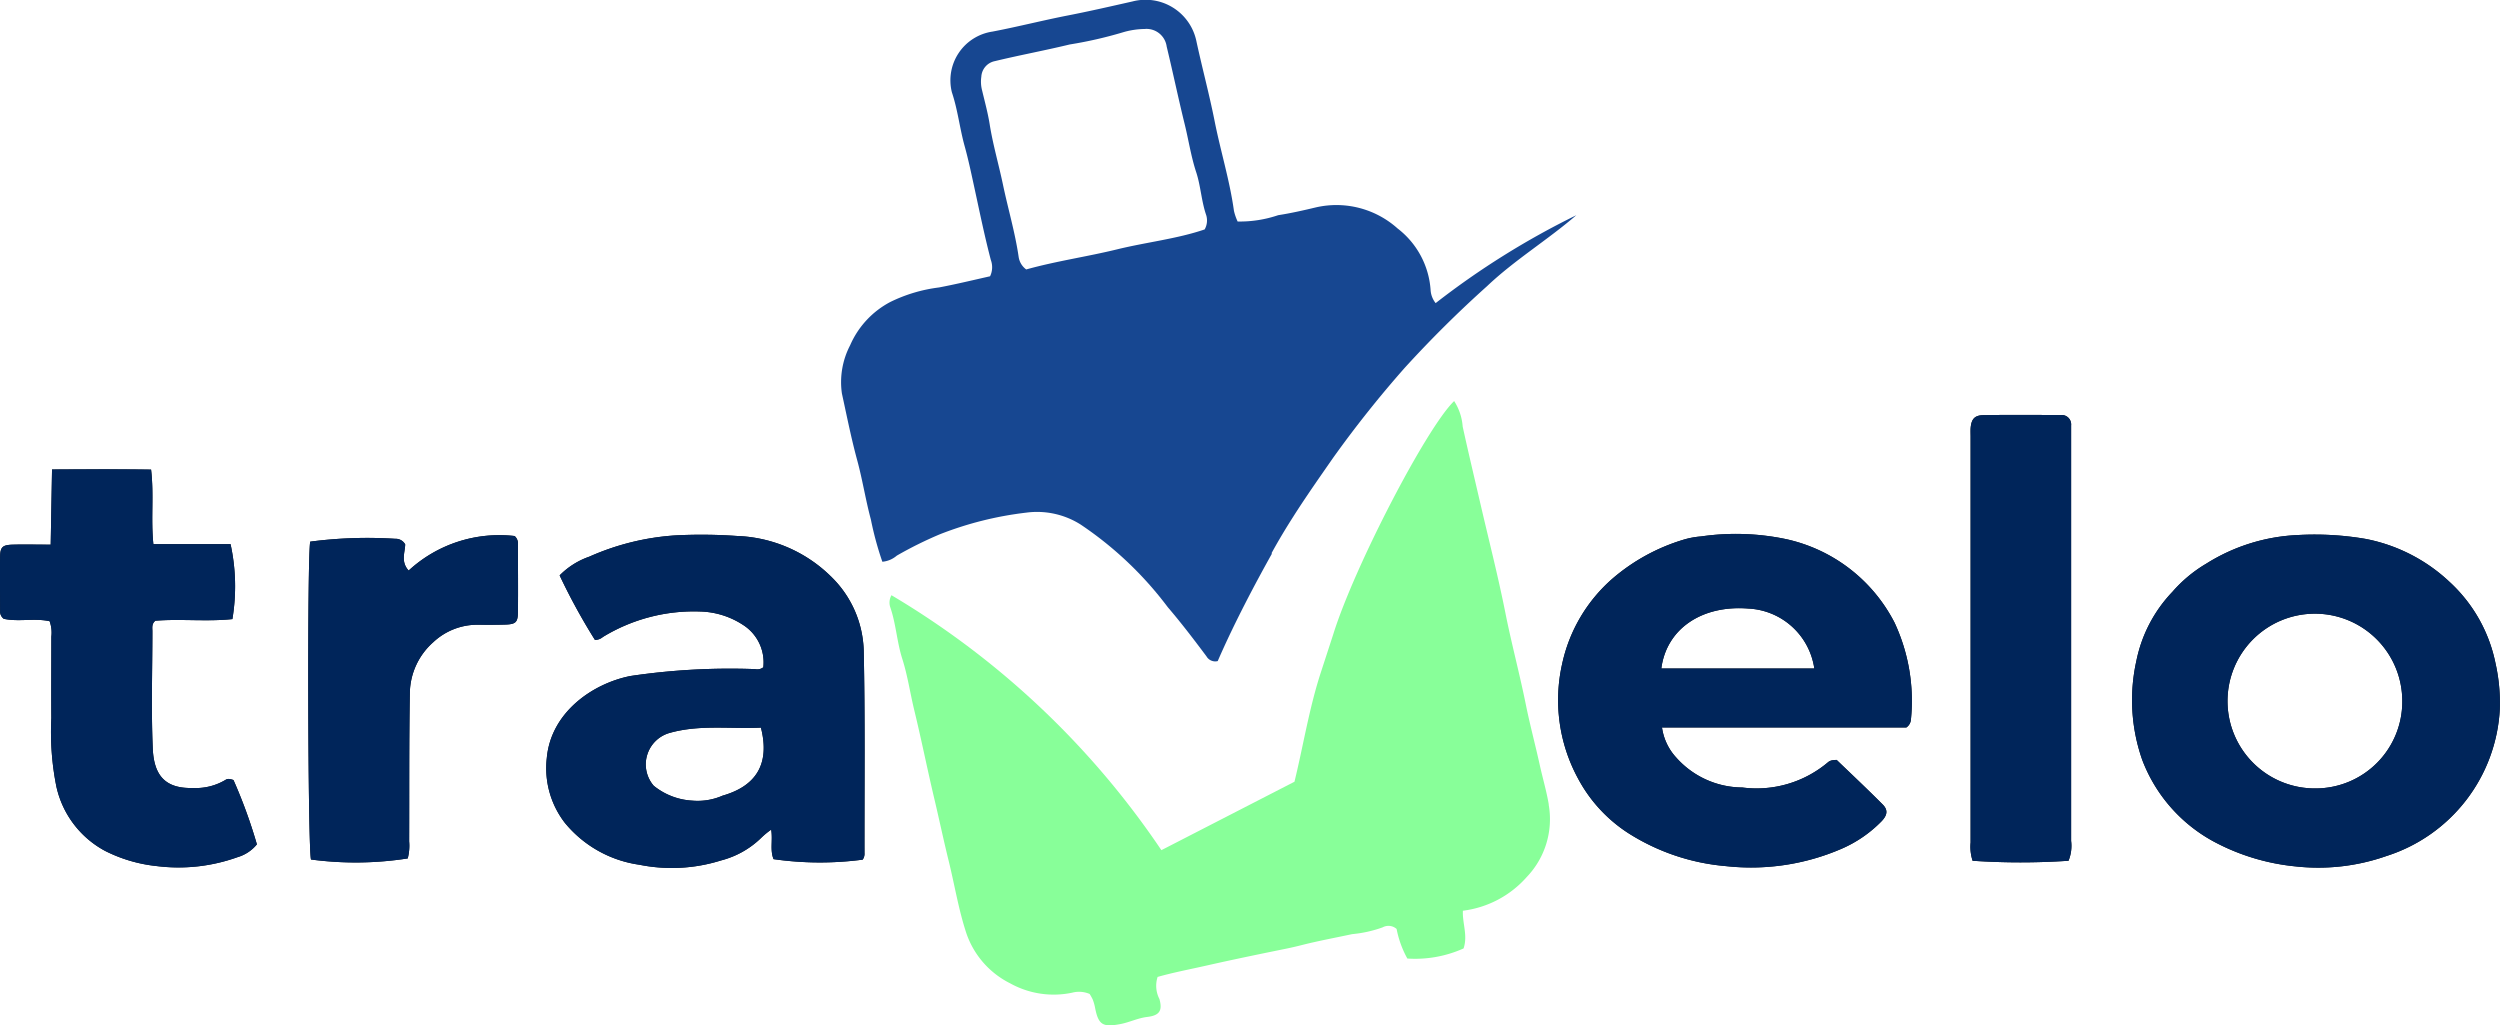 <svg xmlns="http://www.w3.org/2000/svg" width="136.303" height="55.909" viewBox="0 0 136.303 55.909">
  <g id="logo" transform="translate(0 0)">
    <g id="Group_2" data-name="Group 2" transform="translate(0 0)">
      <path id="Path_15" data-name="Path 15" d="M326.366,16.527a1.264,1.264,0,0,1-.274-.7,4.625,4.625,0,0,0-1.8-3.369,5,5,0,0,0-4.465-1.148c-.678.163-1.358.316-2.046.423a6.51,6.51,0,0,1-2.211.345,2.978,2.978,0,0,1-.2-.578c-.229-1.661-.733-3.267-1.057-4.91-.292-1.47-.686-2.92-1-4.386A2.83,2.83,0,0,0,309.842.079c-1.182.267-2.361.538-3.552.77-1.366.267-2.715.613-4.084.874a2.687,2.687,0,0,0-2.214,3.315c.32.952.424,1.953.692,2.92.214.77.377,1.557.547,2.338.282,1.3.547,2.594.883,3.878a1.138,1.138,0,0,1-.041.89c-.89.2-1.834.429-2.787.61a8.344,8.344,0,0,0-2.654.792,4.853,4.853,0,0,0-2.189,2.36,4.347,4.347,0,0,0-.449,2.625c.262,1.2.5,2.405.82,3.589.3,1.087.468,2.2.761,3.288a17.561,17.561,0,0,0,.625,2.3,1.387,1.387,0,0,0,.787-.333,21.36,21.36,0,0,1,2.347-1.164,18.869,18.869,0,0,1,4.717-1.181,4.44,4.44,0,0,1,2.966.654,19.54,19.54,0,0,1,4.744,4.5c.741.866,1.432,1.773,2.111,2.682a.55.55,0,0,0,.613.258c.9-2.078,2.08-4.294,2.957-5.86a.283.283,0,0,1-.025-.02c.379-.693.783-1.365,1.205-2.023.009-.015.016-.027.022-.036l.017-.027c.685-1.069,1.413-2.106,2.136-3.145a60.9,60.9,0,0,1,3.881-4.875,62.87,62.87,0,0,1,4.493-4.457c1.5-1.423,3.293-2.512,4.864-3.866a43.879,43.879,0,0,0-7.671,4.794m-12.589-4.02c-1.5.514-3.173.694-4.789,1.09s-3.3.634-4.942,1.093a1.028,1.028,0,0,1-.413-.685c-.195-1.339-.583-2.637-.859-3.958-.231-1.1-.551-2.187-.725-3.3-.1-.611-.265-1.214-.409-1.819a1.883,1.883,0,0,1-.042-.746.919.919,0,0,1,.742-.851c1.354-.327,2.724-.58,4.075-.907a22.566,22.566,0,0,0,2.866-.652,4.379,4.379,0,0,1,1.223-.193,1.11,1.11,0,0,1,1.2.959c.34,1.408.636,2.829.982,4.234.215.872.345,1.761.63,2.625.246.752.279,1.569.544,2.335a.991.991,0,0,1-.086.776" transform="translate(-248.093 -0.001)" fill="#174791"/>
      <path id="Path_16" data-name="Path 16" d="M346.91,167.182c-.125-.738-.34-1.459-.5-2.191-.243-1.1-.536-2.191-.758-3.291-.337-1.666-.778-3.307-1.11-4.975-.4-2.009-.911-4-1.372-5.994-.321-1.387-.653-2.773-.956-4.163a2.959,2.959,0,0,0-.465-1.389c-1.5,1.44-5.441,9.028-6.59,12.713l-.663,2.036c-.65,1.979-.968,4.026-1.453,6.006l-7.256,3.731a46.1,46.1,0,0,0-14.716-13.9.817.817,0,0,0-.075.628c.324.928.37,1.92.667,2.848.29.91.423,1.851.646,2.771.395,1.627.724,3.273,1.11,4.9.265,1.119.5,2.243.777,3.36.321,1.307.535,2.64.959,3.925a4.779,4.779,0,0,0,2.388,2.729,4.883,4.883,0,0,0,3.381.509,1.476,1.476,0,0,1,.951.069,2.614,2.614,0,0,1,.167.3,2.476,2.476,0,0,1,.126.434c.184.959.421,1.1,1.425.9.485-.1.923-.321,1.422-.38.675-.08.841-.348.666-.976a1.572,1.572,0,0,1-.1-1.206c.867-.246,1.775-.417,2.678-.622,1.433-.325,2.872-.621,4.313-.914q.456-.093.9-.208c.9-.226,1.814-.395,2.72-.589a6.678,6.678,0,0,0,1.656-.369.667.667,0,0,1,.764.087,5.424,5.424,0,0,0,.586,1.613,6.455,6.455,0,0,0,3.064-.551c.24-.7-.067-1.359-.037-2.056a5.554,5.554,0,0,0,3.477-1.833,4.559,4.559,0,0,0,1.2-3.957" transform="translate(-262.467 -123.313)" fill="#8f9"/>
      <path id="Path_17" data-name="Path 17" d="M765.3,200.617a8.244,8.244,0,0,0-2.511-4.475,9.226,9.226,0,0,0-4.6-2.35,16.423,16.423,0,0,0-3.632-.209,10.206,10.206,0,0,0-5.034,1.562l-.047.028a7.5,7.5,0,0,0-1.792,1.5l-.009.01a7.633,7.633,0,0,0-1.963,3.762,9.83,9.83,0,0,0,.32,5.4,8.487,8.487,0,0,0,4.012,4.512,11.868,11.868,0,0,0,4.327,1.292,11.207,11.207,0,0,0,4.962-.56,8.891,8.891,0,0,0,6.194-8.023,9.934,9.934,0,0,0-.225-2.444m-9.793,6.778a4.764,4.764,0,1,1,4.7-4.764,4.73,4.73,0,0,1-4.7,4.764" transform="translate(-629.234 -164.414)" fill="#1a1818"/>
      <path id="Path_18" data-name="Path 18" d="M563.749,203.876H550.426a3.03,3.03,0,0,0,.767,1.629,4.852,4.852,0,0,0,3.61,1.642,6.028,6.028,0,0,0,4.684-1.384.5.5,0,0,1,.209-.095,1.622,1.622,0,0,1,.253-.023c.834.8,1.684,1.6,2.508,2.428.3.3.263.585-.075.93a6.851,6.851,0,0,1-2.2,1.5,12.434,12.434,0,0,1-6.275.931,11.761,11.761,0,0,1-5.346-1.816,8.042,8.042,0,0,1-2.707-2.951,8.955,8.955,0,0,1-.871-6.262,8.558,8.558,0,0,1,2.769-4.667,10.627,10.627,0,0,1,3.81-2.089,4.525,4.525,0,0,1,.99-.189,13.282,13.282,0,0,1,4.637.146,8.744,8.744,0,0,1,5.918,4.559,10.068,10.068,0,0,1,.893,5.258.584.584,0,0,1-.25.451m-13.356-3.214h8.337a3.821,3.821,0,0,0-3.6-3.268c-2.511-.2-4.458,1.086-4.742,3.268" transform="translate(-459.812 -164.213)" fill="#1a1818"/>
      <path id="Path_19" data-name="Path 19" d="M202.881,200.794a2.417,2.417,0,0,0-1.117-2.327,4.473,4.473,0,0,0-2.328-.723,9.526,9.526,0,0,0-5.3,1.388.657.657,0,0,1-.434.16,33.671,33.671,0,0,1-1.925-3.517,4.2,4.2,0,0,1,1.619-1.021,13.715,13.715,0,0,1,4.7-1.16,27.512,27.512,0,0,1,3.335.031,7.7,7.7,0,0,1,5.176,2.246,5.845,5.845,0,0,1,1.749,3.984c.079,3.686.036,7.374.041,11.061a.533.533,0,0,1-.1.357,17.769,17.769,0,0,1-4.855-.027c-.207-.493-.035-1.029-.131-1.61a4.484,4.484,0,0,0-.506.411,4.892,4.892,0,0,1-2.239,1.272,8.941,8.941,0,0,1-4.445.231,6.416,6.416,0,0,1-4.056-2.28,4.877,4.877,0,0,1-.988-3.538c.228-2.5,2.51-4.064,4.558-4.471a36.961,36.961,0,0,1,6.8-.376.529.529,0,0,0,.436-.092m-.113,3.281c-1.674.081-3.32-.172-4.954.281a1.784,1.784,0,0,0-.9,2.887,3.653,3.653,0,0,0,2.1.813,3.39,3.39,0,0,0,1.658-.271c1.8-.515,2.6-1.7,2.09-3.71" transform="translate(-161.265 -164.404)" fill="#1a1818"/>
      <path id="Path_20" data-name="Path 20" d="M12.725,186.766a27.621,27.621,0,0,1,1.281,3.517,2.145,2.145,0,0,1-1.061.7,9.516,9.516,0,0,1-4.419.482,8.089,8.089,0,0,1-2.789-.822,5.262,5.262,0,0,1-2.665-3.521A15.045,15.045,0,0,1,2.8,183.4c-.012-1.481,0-2.961,0-4.442a1.834,1.834,0,0,0-.095-.842c-.836-.18-1.7.046-2.5-.131a.5.5,0,0,1-.2-.435c0-.979-.016-1.958,0-2.936.009-.546.131-.656.7-.671.646-.017,1.293,0,2.059,0,.024-1.375.048-2.685.073-4.1,1.844-.009,3.592-.018,5.4.008.164,1.373-.017,2.674.125,4.064H12.57a10.8,10.8,0,0,1,.1,4.086c-1.389.147-2.813-.021-4.2.089-.211.174-.161.387-.161.581,0,2.133-.071,4.269.021,6.4.066,1.516.736,2.178,2.188,2.139a3.148,3.148,0,0,0,1.776-.441c.083-.057.189-.082.433.007" transform="translate(0 -144.248)" fill="#1a1818"/>
      <path id="Path_21" data-name="Path 21" d="M689.055,174.526a2.446,2.446,0,0,1-.111-1q0-11.062,0-22.125c0-.15-.007-.3,0-.451.037-.5.208-.715.7-.723,1.4-.023,2.8-.011,4.207-.006a.518.518,0,0,1,.573.57c0,.2,0,.4,0,.6q0,11.025,0,22.05a2.131,2.131,0,0,1-.143,1.081,39.065,39.065,0,0,1-5.231,0" transform="translate(-581.504 -127.592)" fill="#1a1818"/>
      <path id="Path_22" data-name="Path 22" d="M113.195,211.38a18.388,18.388,0,0,1-5.272.059c-.172-.549-.212-16.522-.043-17.33a23.927,23.927,0,0,1,4.628-.156.593.593,0,0,1,.55.306c-.011.435-.253.946.188,1.426a7.3,7.3,0,0,1,5.778-1.883.549.549,0,0,1,.181.468c0,1.229.012,2.458,0,3.687-.007.553-.125.655-.691.673-.493.016-.987.013-1.48.009a3.512,3.512,0,0,0-2.457.962,3.762,3.762,0,0,0-1.265,2.724c-.047,2.708-.028,5.417-.038,8.126a2.707,2.707,0,0,1-.078.928" transform="translate(-90.966 -164.578)" fill="#1a1818"/>
      <g id="Group_3" data-name="Group 3" transform="translate(0 22.625)">
        <path id="Path_23" data-name="Path 23" d="M765.3,200.617a8.244,8.244,0,0,0-2.511-4.475,9.226,9.226,0,0,0-4.6-2.35,16.423,16.423,0,0,0-3.632-.209,10.206,10.206,0,0,0-5.034,1.562l-.047.028a7.5,7.5,0,0,0-1.792,1.5l-.009.01a7.633,7.633,0,0,0-1.963,3.762,9.83,9.83,0,0,0,.32,5.4,8.487,8.487,0,0,0,4.012,4.512,11.868,11.868,0,0,0,4.327,1.292,11.207,11.207,0,0,0,4.962-.56,8.891,8.891,0,0,0,6.194-8.023,9.934,9.934,0,0,0-.225-2.444m-9.793,6.778a4.764,4.764,0,1,1,4.7-4.764,4.73,4.73,0,0,1-4.7,4.764" transform="translate(-629.234 -187.039)" fill="#00255a"/>
        <path id="Path_24" data-name="Path 24" d="M563.749,203.876H550.426a3.03,3.03,0,0,0,.767,1.629,4.852,4.852,0,0,0,3.61,1.642,6.028,6.028,0,0,0,4.684-1.384.5.5,0,0,1,.209-.095,1.622,1.622,0,0,1,.253-.023c.834.8,1.684,1.6,2.508,2.428.3.3.263.585-.075.93a6.851,6.851,0,0,1-2.2,1.5,12.434,12.434,0,0,1-6.275.931,11.761,11.761,0,0,1-5.346-1.816,8.042,8.042,0,0,1-2.707-2.951,8.955,8.955,0,0,1-.871-6.262,8.558,8.558,0,0,1,2.769-4.667,10.627,10.627,0,0,1,3.81-2.089,4.525,4.525,0,0,1,.99-.189,13.282,13.282,0,0,1,4.637.146,8.744,8.744,0,0,1,5.918,4.559,10.068,10.068,0,0,1,.893,5.258.584.584,0,0,1-.25.451m-13.356-3.214h8.337a3.821,3.821,0,0,0-3.6-3.268c-2.511-.2-4.458,1.086-4.742,3.268" transform="translate(-459.812 -186.837)" fill="#00255a"/>
        <path id="Path_25" data-name="Path 25" d="M202.881,200.794a2.417,2.417,0,0,0-1.117-2.327,4.473,4.473,0,0,0-2.328-.723,9.526,9.526,0,0,0-5.3,1.388.657.657,0,0,1-.434.16,33.671,33.671,0,0,1-1.925-3.517,4.2,4.2,0,0,1,1.619-1.021,13.715,13.715,0,0,1,4.7-1.16,27.512,27.512,0,0,1,3.335.031,7.7,7.7,0,0,1,5.176,2.246,5.845,5.845,0,0,1,1.749,3.984c.079,3.686.036,7.374.041,11.061a.533.533,0,0,1-.1.357,17.769,17.769,0,0,1-4.855-.027c-.207-.493-.035-1.029-.131-1.61a4.484,4.484,0,0,0-.506.411,4.892,4.892,0,0,1-2.239,1.272,8.941,8.941,0,0,1-4.445.231,6.416,6.416,0,0,1-4.056-2.28,4.877,4.877,0,0,1-.988-3.538c.228-2.5,2.51-4.064,4.558-4.471a36.961,36.961,0,0,1,6.8-.376.529.529,0,0,0,.436-.092m-.113,3.281c-1.674.081-3.32-.172-4.954.281a1.784,1.784,0,0,0-.9,2.887,3.653,3.653,0,0,0,2.1.813,3.39,3.39,0,0,0,1.658-.271c1.8-.515,2.6-1.7,2.09-3.71" transform="translate(-161.265 -187.029)" fill="#00255a"/>
        <path id="Path_26" data-name="Path 26" d="M12.725,186.766a27.621,27.621,0,0,1,1.281,3.517,2.145,2.145,0,0,1-1.061.7,9.516,9.516,0,0,1-4.419.482,8.089,8.089,0,0,1-2.789-.822,5.262,5.262,0,0,1-2.665-3.521A15.045,15.045,0,0,1,2.8,183.4c-.012-1.481,0-2.961,0-4.442a1.834,1.834,0,0,0-.095-.842c-.836-.18-1.7.046-2.5-.131a.5.5,0,0,1-.2-.435c0-.979-.016-1.958,0-2.936.009-.546.131-.656.7-.671.646-.017,1.293,0,2.059,0,.024-1.375.048-2.685.073-4.1,1.844-.009,3.592-.018,5.4.008.164,1.373-.017,2.674.125,4.064H12.57a10.8,10.8,0,0,1,.1,4.086c-1.389.147-2.813-.021-4.2.089-.211.174-.161.387-.161.581,0,2.133-.071,4.269.021,6.4.066,1.516.736,2.178,2.188,2.139a3.148,3.148,0,0,0,1.776-.441c.083-.057.189-.082.433.007" transform="translate(0 -166.872)" fill="#00255a"/>
        <path id="Path_27" data-name="Path 27" d="M689.055,174.526a2.446,2.446,0,0,1-.111-1q0-11.062,0-22.125c0-.15-.007-.3,0-.451.037-.5.208-.715.7-.723,1.4-.023,2.8-.011,4.207-.006a.518.518,0,0,1,.573.57c0,.2,0,.4,0,.6q0,11.025,0,22.05a2.131,2.131,0,0,1-.143,1.081,39.065,39.065,0,0,1-5.231,0" transform="translate(-581.504 -150.217)" fill="#00255a"/>
        <path id="Path_28" data-name="Path 28" d="M113.195,211.38a18.388,18.388,0,0,1-5.272.059c-.172-.549-.212-16.522-.043-17.33a23.927,23.927,0,0,1,4.628-.156.593.593,0,0,1,.55.306c-.011.435-.253.946.188,1.426a7.3,7.3,0,0,1,5.778-1.883.549.549,0,0,1,.181.468c0,1.229.012,2.458,0,3.687-.007.553-.125.655-.691.673-.493.016-.987.013-1.48.009a3.512,3.512,0,0,0-2.457.962,3.762,3.762,0,0,0-1.265,2.724c-.047,2.708-.028,5.417-.038,8.126a2.707,2.707,0,0,1-.078.928" transform="translate(-90.966 -187.202)" fill="#00255a"/>
      </g>
    </g>
  </g>
</svg>
